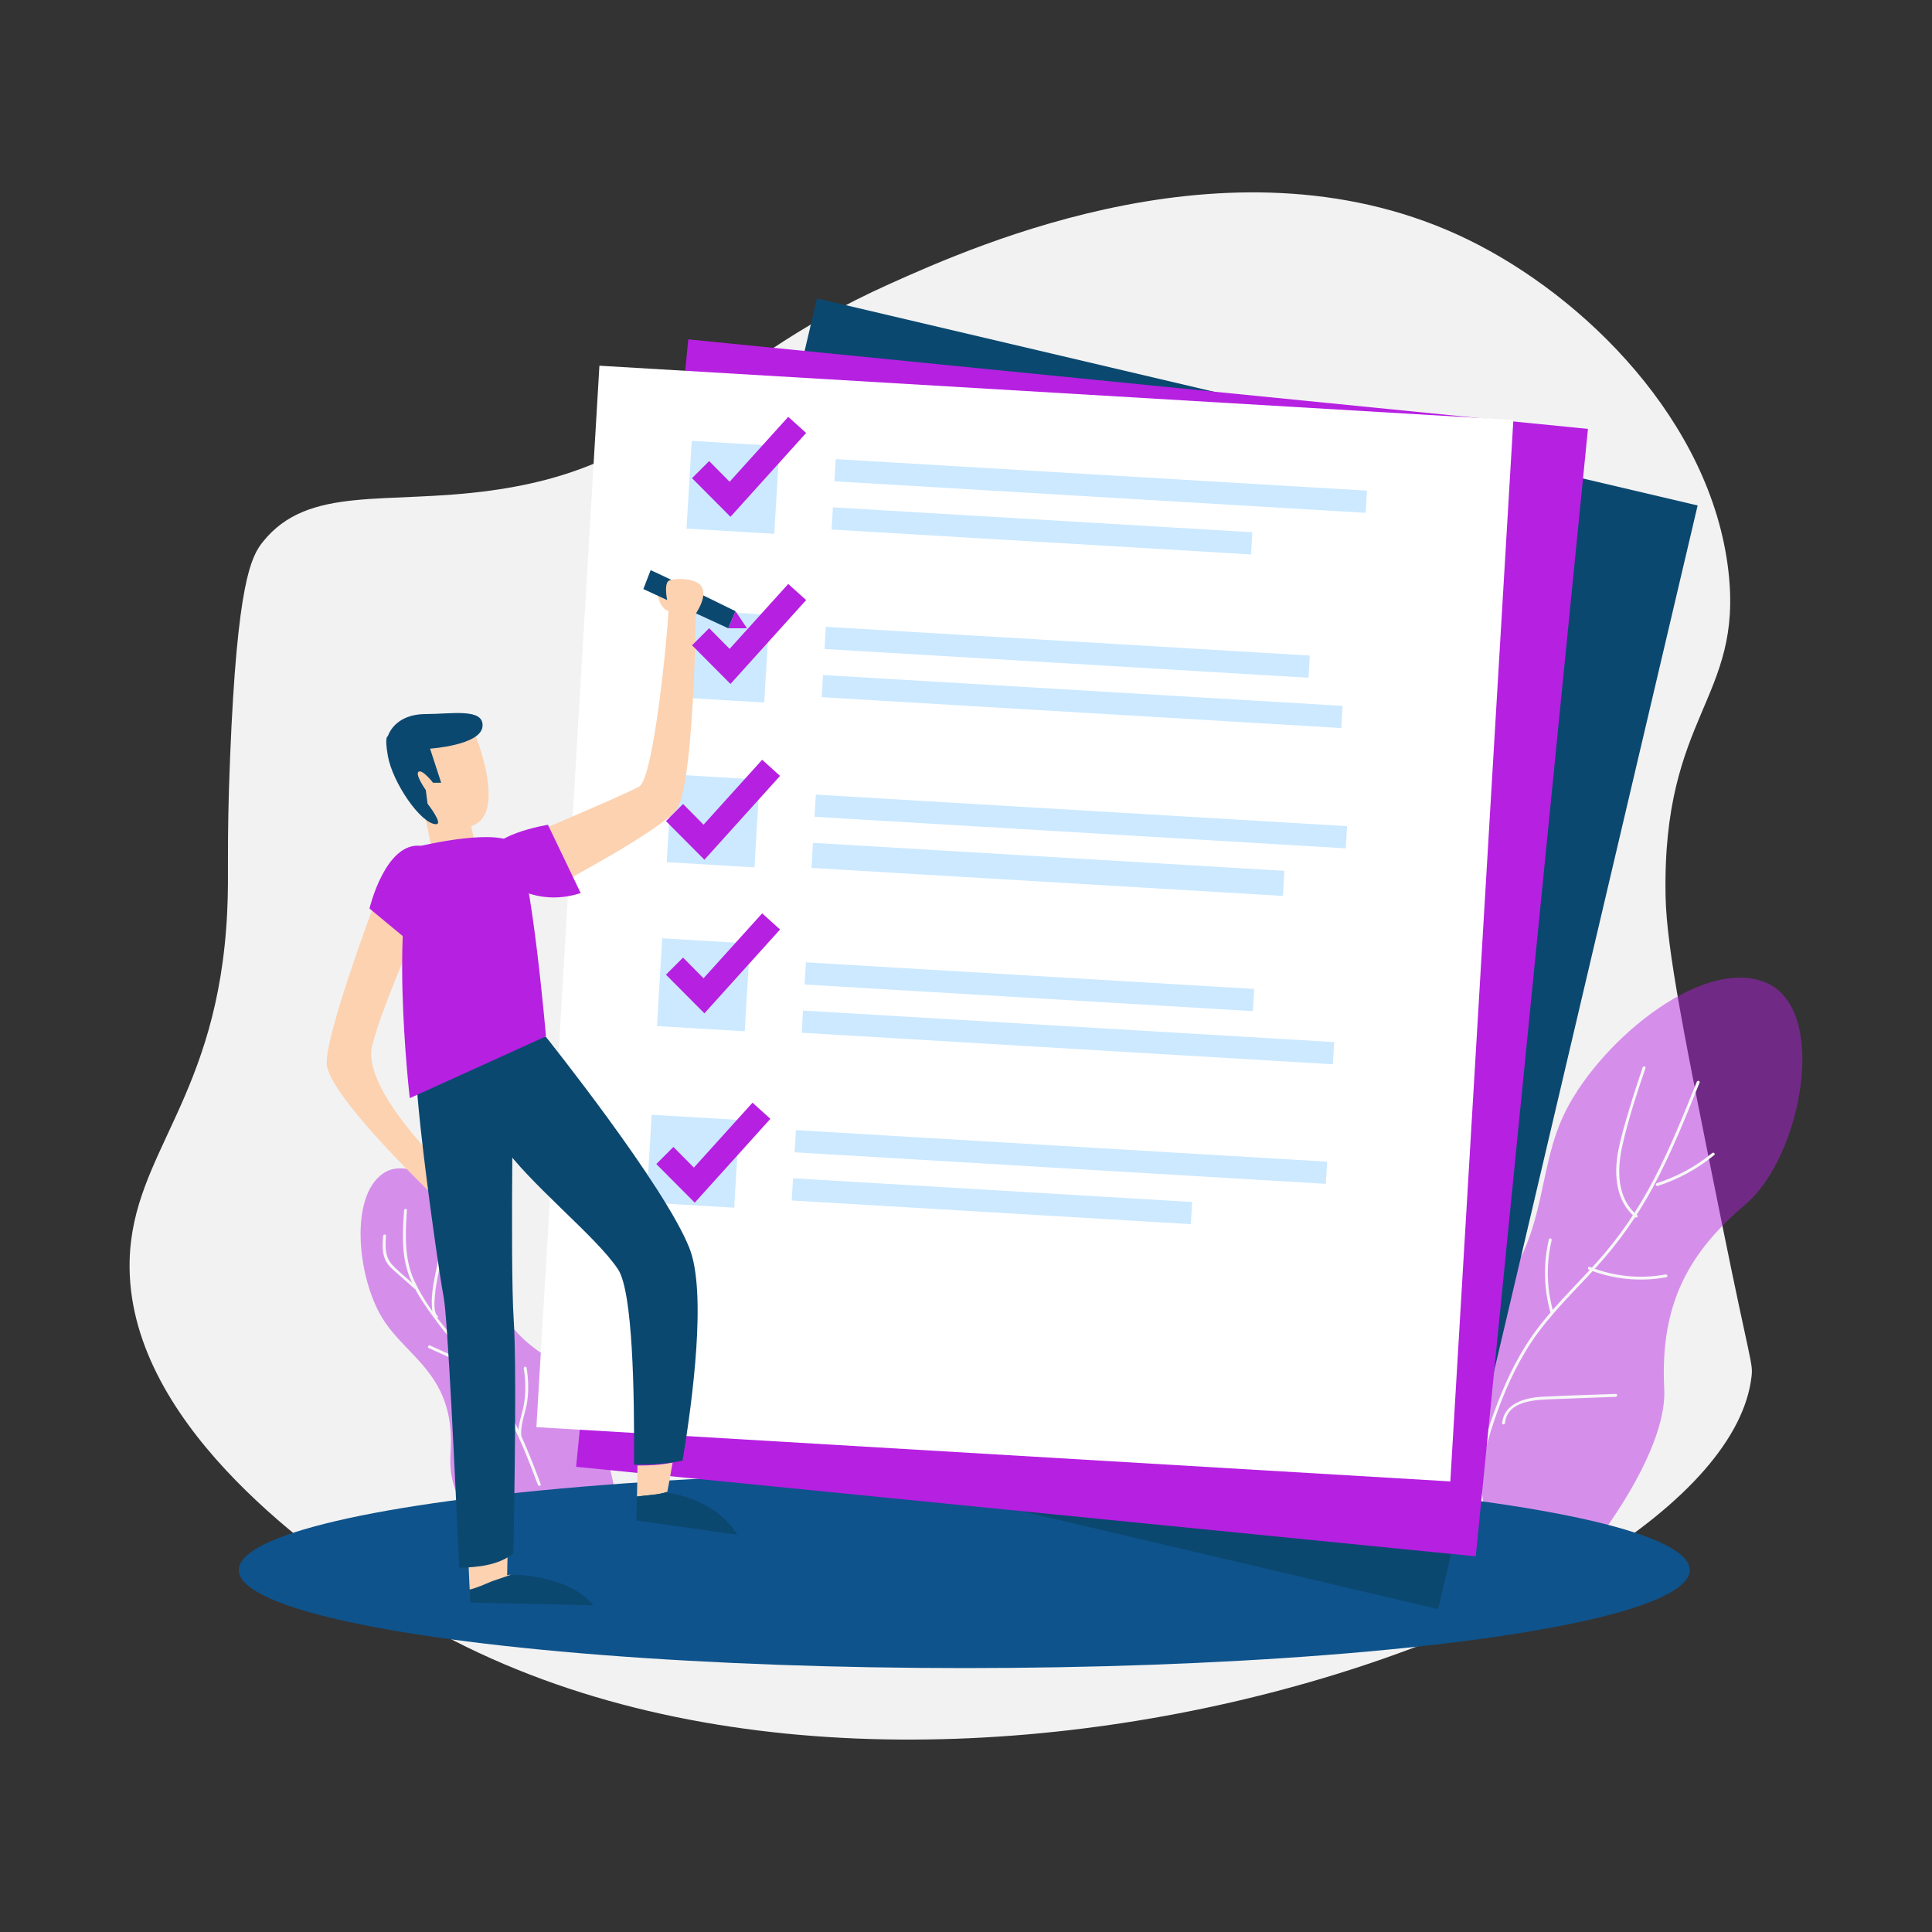 <svg xmlns="http://www.w3.org/2000/svg" xmlns:xlink="http://www.w3.org/1999/xlink" version="1.1" id="Layer_1" x="0px" y="0px" viewBox="0 0 2000 2000" style="enable-background:new 0 0 2000 2000;" xml:space="preserve">
<rect x="0" y="0" width="2000" height="2000" fill="#333333" stroke="none"/>
<style xmlns="http://www.w3.org/2000/svg" type="text/css">
	.st0{fill:#F2F2F2;}
	.st1{opacity:0.47;fill:#b620e1;}
	.st2{fill:#F7F7F7;}
	.st3{fill:#0E538C;}
	.st4{fill:#0B4870;}
	.st5{fill:#b620e1;}
	.st6{fill:#FFFFFF;}
	.st7{fill:#CCE9FF;}
	.st8{fill:#FCD2B1;}
</style>
<path xmlns="http://www.w3.org/2000/svg" id="BG" class="st0" d="M385.2,1647.8c-64.4-44.6-255.3-176.7-251-343c2.9-111.7,91.8-167.6,101-361c2-41.2-0.9-64.4,3-160  c7.3-182,22-208,34-223c47.2-58.9,126.9-38,236-53c188-25.9,212.8-124.2,413-214c89.6-40.2,360.2-161.6,598-46  c121.9,59.3,252.1,189.1,270,343c15.5,133.1-68.7,148.5-65,337c1.1,55.5,20.1,149.3,58,337c29.8,147.5,32.6,145.9,31,160  C1784.1,1681.7,883.9,1993,385.2,1647.8z"/>
<g xmlns="http://www.w3.org/2000/svg" id="Plant_2">
	<path class="st1" d="M545.7,1602.6c0,0-84.9-17.6-79.3-98.7c5.6-81.1-45.5-98.2-70.8-139.7s-34.4-125.4,1.2-149.6   c35.6-24.1,101.5,41.5,106.4,86.6c4.9,45,20.7,77.7,65.8,105.1c45.1,27.3,76.1,149.1,67,158.1   C626.9,1573.3,545.7,1602.6,545.7,1602.6z"/>
	<g>
		<g>
			<path class="st2" d="M418.3,1252.9c-1.4,20.9-2.8,42.5,3.5,62.8c6.1,19.6,18.9,37,31,53.3c12.8,17.3,27.4,33.1,41.2,49.5     c13.7,16.3,25.2,33.9,34.9,52.8c10.9,21.2,19.6,43.5,27.9,65.8c0.7,1.8,3.6,1,2.9-0.8c-14-37.7-29.3-75.6-53.9-107.9     c-25.7-33.8-58.6-63.2-76.8-102.3c-10.7-23-9.4-48.5-7.8-73.2C421.5,1250.9,418.5,1250.9,418.3,1252.9L418.3,1252.9z"/>
		</g>
	</g>
	<g>
		<g>
			<path class="st2" d="M452.9,1362.2c-4.4-4-3.1-15.3-2.7-20.5c0.6-9,2.5-17.8,4.3-26.7c3.2-15.9,6.3-32.1,2.8-48.2     c-0.4-1.9-3.3-1.1-2.9,0.8c4.2,19.2-1.4,38.3-4.9,57.1c-1.6,8.5-2.8,17.1-2.5,25.7c0.2,4.4,0.2,10.7,3.8,13.9     C452.2,1365.6,454.3,1363.5,452.9,1362.2L452.9,1362.2z"/>
		</g>
	</g>
	<g>
		<g>
			<path class="st2" d="M396.6,1279.4c-0.8,10-1.4,20.8,4.9,29.2c3.4,4.6,8.1,8.1,12.3,11.9c5.1,4.5,10.1,9,15.2,13.5     c1.4,1.3,3.6-0.8,2.1-2.1c-8.2-7.3-17-14.2-24.6-22.1c-8.2-8.4-7.7-19.5-6.9-30.4C399.7,1277.5,396.7,1277.5,396.6,1279.4     L396.6,1279.4z"/>
		</g>
	</g>
	<g>
		<g>
			<path class="st2" d="M498.8,1418.7c-17-10-35.7-17.5-53.5-25.8c-1.7-0.8-3.3,1.8-1.5,2.6c17.8,8.3,36.5,15.8,53.5,25.8     C499,1422.3,500.5,1419.7,498.8,1418.7L498.8,1418.7z"/>
		</g>
	</g>
	<g>
		<g>
			<path class="st2" d="M539.6,1485.8c-0.9-12.1,4.7-23.9,6.3-35.7c1.5-11.4,1.1-22.9-0.8-34.2c-0.3-1.9-3.2-1.1-2.9,0.8     c2.1,12.4,2.2,25,0.1,37.4c-1.8,10.6-6.5,20.8-5.7,31.7C536.7,1487.7,539.7,1487.7,539.6,1485.8L539.6,1485.8z"/>
		</g>
	</g>
</g>
<g xmlns="http://www.w3.org/2000/svg" id="Plant_1">
	<path class="st1" d="M1427.4,1590.7c0,0-55.7-134.9,62.6-203.6c118.3-68.8,93.8-156.1,127.7-230.6s142.2-166.5,209.4-139.7   c67.2,26.8,38,180.6-20.1,229.9c-58.1,49.3-88.7,102.2-84.2,190.9c4.6,88.7-135.8,246.8-156.9,242.7   C1544.8,1676.2,1427.4,1590.7,1427.4,1590.7z"/>
	<g>
		<g>
			<path class="st2" d="M1536.2,1557.9c-6.9-28.5,1.2-59.6,10.4-86.7c9.6-28.3,22.1-56.9,38.7-81.9c18.9-28.3,43.7-51.9,66.6-76.9     c23.3-25.5,43-53.3,59.4-83.7c18.7-34.7,33.4-71.4,48.1-108c0.7-1.8-2.2-2.6-2.9-0.8c-13.6,33.9-27.2,67.8-44.1,100.3     c-16.5,31.8-36.3,61.1-60.4,87.6c-22.6,24.9-47.2,48.2-66.5,75.9c-16.9,24.3-29.5,52.3-39.5,80.1c-10.6,29.4-20.2,63.7-12.7,94.9     C1533.7,1560.6,1536.6,1559.8,1536.2,1557.9L1536.2,1557.9z"/>
		</g>
	</g>
	<g>
		<g>
			<path class="st2" d="M1694.8,1258c-21.2-17.5-20.9-47.1-15.4-71.7c6.1-27.3,15-54.2,24-80.6c0.6-1.8-2.3-2.6-2.9-0.8     c-5,14.7-9.8,29.5-14.2,44.3c-4.3,14.4-8.7,28.9-11.4,43.7c-4.2,23.6-2,50.8,17.7,67.1C1694.1,1261.3,1696.3,1259.2,1694.8,1258     L1694.8,1258z"/>
		</g>
	</g>
	<g>
		<g>
			<path class="st2" d="M1716,1227.7c21.4-6.9,41.2-17.7,58.6-32c1.5-1.2-0.6-3.3-2.1-2.1c-17,14-36.4,24.5-57.3,31.2     C1713.4,1225.4,1714.1,1228.3,1716,1227.7L1716,1227.7z"/>
		</g>
	</g>
	<g>
		<g>
			<path class="st2" d="M1607.7,1357.1c-6.7-24-7.2-49.1-1.4-73.3c0.4-1.9-2.4-2.7-2.9-0.8c-5.8,24.7-5.4,50.4,1.4,74.9     C1605.3,1359.7,1608.2,1358.9,1607.7,1357.1L1607.7,1357.1z"/>
		</g>
	</g>
	<g>
		<g>
			<path class="st2" d="M1644.9,1314.4c25.5,10.1,53.2,12.7,80.1,7.8c1.9-0.3,1.1-3.2-0.8-2.9c-26.4,4.8-53.5,2.1-78.5-7.8     C1643.9,1310.8,1643.1,1313.7,1644.9,1314.4L1644.9,1314.4z"/>
		</g>
	</g>
	<g>
		<g>
			<path class="st2" d="M1558,1473.1c2.4-23.6,32.3-24,49.9-24.7c21.6-0.8,43.1-1.6,64.7-2.4c1.9-0.1,1.9-3.1,0-3     c-25.3,1-50.7,1.5-76,2.9c-17.3,0.9-39.5,6.6-41.6,27.2C1554.8,1475,1557.8,1475,1558,1473.1L1558,1473.1z"/>
		</g>
	</g>
</g>
<ellipse xmlns="http://www.w3.org/2000/svg" class="st3" cx="998.2" cy="1625.3" rx="751" ry="101.5"/>
<g xmlns="http://www.w3.org/2000/svg" id="List">
	
		<rect x="699.2" y="399.8" transform="matrix(0.974 0.229 -0.229 0.974 256.257 -240.617)" class="st4" width="936" height="1173"/>
	
		<rect x="652.2" y="394.8" transform="matrix(0.995 9.901833e-02 -9.901833e-02 0.995 102.676 -106.101)" class="st5" width="936" height="1173"/>
	<g>
		
			<rect x="587.2" y="405.8" transform="matrix(0.998 5.925802e-02 -5.925802e-02 0.998 58.536 -61.206)" class="st6" width="948" height="1101"/>
		
			<rect x="713.5" y="459.1" transform="matrix(0.998 5.925802e-02 -5.925802e-02 0.998 31.237 -44.088)" class="st7" width="91" height="91"/>
		
			<rect x="703.1" y="633.8" transform="matrix(0.998 5.925802e-02 -5.925802e-02 0.998 41.571 -43.167)" class="st7" width="91" height="91"/>
		
			<rect x="693" y="804.5" transform="matrix(0.998 5.925802e-02 -5.925802e-02 0.998 51.669 -42.266)" class="st7" width="91" height="91"/>
		
			<rect x="682.9" y="974.2" transform="matrix(0.998 5.925802e-02 -5.925802e-02 0.998 61.707 -41.371)" class="st7" width="91" height="91"/>
		
			<rect x="672" y="1156.9" transform="matrix(0.998 5.925802e-02 -5.925802e-02 0.998 72.513 -40.407)" class="st7" width="91" height="91"/>
		
			<rect x="864.2" y="491.7" transform="matrix(0.998 5.925802e-02 -5.925802e-02 0.998 31.821 -66.653)" class="st7" width="551" height="23"/>
		
			<rect x="861.4" y="538.2" transform="matrix(0.998 5.925802e-02 -5.925802e-02 0.998 34.468 -62.965)" class="st7" width="435" height="23"/>
		
			<rect x="854" y="663.9" transform="matrix(0.998 5.925802e-02 -5.925802e-02 0.998 41.967 -64.29)" class="st7" width="502" height="23"/>
		
			<rect x="851" y="714.9" transform="matrix(0.998 5.925802e-02 -5.925802e-02 0.998 45.017 -65.12)" class="st7" width="539" height="23"/>
		
			<rect x="843.6" y="839.1" transform="matrix(0.998 5.925802e-02 -5.925802e-02 0.998 52.37 -64.821)" class="st7" width="551" height="23"/>
		
			<rect x="840.6" y="887.2" transform="matrix(0.998 5.925802e-02 -5.925802e-02 0.998 55.248 -62.719)" class="st7" width="489" height="26"/>
		
			<rect x="833.4" y="1010.2" transform="matrix(0.998 5.925802e-02 -5.925802e-02 0.998 62.419 -61.366)" class="st7" width="465" height="23"/>
		
			<rect x="830.3" y="1062.7" transform="matrix(0.998 5.925802e-02 -5.925802e-02 0.998 65.598 -63.641)" class="st7" width="551" height="23"/>
		
			<rect x="823" y="1186.5" transform="matrix(0.998 5.925802e-02 -5.925802e-02 0.998 72.92 -62.989)" class="st7" width="551" height="23"/>
		
			<rect x="820.1" y="1232.3" transform="matrix(0.998 5.925802e-02 -5.925802e-02 0.998 75.511 -58.68)" class="st7" width="414" height="23"/>
	</g>
	<path class="st8" d="M565.8,856.7c0,0,80.4-34,95.8-42.4c15.5-8.4,30.2-164.7,30.6-185.4l28,7c0,0-1.7,181.1-20.7,203.2   c-19,22.1-116.1,73.7-116.1,73.7L565.8,856.7z"/>
	<path class="st8" d="M680.9,616.6c0,0,2.8,14.8,12.1,16.1c9.3,1.3,0-16.1,0-16.1H680.9z"/>
	<path class="st4" d="M673.5,590.3c2.6,0.4,87.9,42.4,87.9,42.4l-7.5,17.7L666,609.8L673.5,590.3z"/>
	<path class="st8" d="M693.2,632.8c0,0-8.2-28.8-0.3-31.9c7.9-3.1,30-2.2,34,7.5c4,9.7-3.1,21.2-7.1,27.8   C715.9,642.9,695,640.3,693.2,632.8z"/>
	<polygon class="st5" points="753.9,650.4 773.3,650.4 761.4,632.7  "/>
	<g>
		<polygon class="st5" points="756.2,535 716.4,495 734.1,477.3 755.3,498.7 816,431.5 834.5,448.2   "/>
	</g>
	<g>
		<polygon class="st5" points="756.2,708 716.4,668 734.1,650.3 755.3,671.7 816,604.5 834.5,621.2   "/>
	</g>
	<g>
		<polygon class="st5" points="729.2,890 689.4,850 707.1,832.3 728.3,853.7 789,786.5 807.5,803.2   "/>
	</g>
	<g>
		<polygon class="st5" points="729.2,1049 689.4,1009 707.1,991.3 728.3,1012.7 789,945.5 807.5,962.2   "/>
	</g>
	<g>
		<polygon class="st5" points="719.2,1245 679.4,1205 697.1,1187.3 718.3,1208.7 779,1141.5 797.5,1158.2   "/>
	</g>
</g>
<g xmlns="http://www.w3.org/2000/svg" id="Person">
	<path class="st4" d="M614.2,1661.8c-23.2-29.4-76.6-32.1-85.1-31.7c-6.9,2.4-13.6,4.6-19.9,6.7c-7.5,3.1-15.1,6.7-23.1,8.6   c0.4,8.6,0.6,13.6,0.6,13.6L614.2,1661.8z"/>
	<path class="st8" d="M696.3,1514c-12,2.6-24.3,3.2-36.4,3.1c-0.1,12.1-0.3,23.1-0.5,32.1c10.2-1.4,21.5-1.5,31.4-4.8   C691.4,1541.3,693.6,1529.9,696.3,1514z"/>
	<path class="st8" d="M395.2,915.1c0,0-58,151.8-57,185.8s120,146,120,146l4-35c0,0-88-84-77-129s56.7-144.5,56.7-144.5L395.2,915.1   z"/>
	<path class="st4" d="M763.2,1588.8c-23.7-38.8-72.6-43.6-72.6-43.6s0.1-0.3,0.2-0.8c-10,3.2-21.3,3.4-31.4,4.8   c-0.4,15.2-0.7,24.8-0.7,24.8L763.2,1588.8z"/>
	<path class="st5" d="M382.5,940.5c0,0,16.3-69.3,53.4-64.9s-9.7,101.1-9.7,101.1L382.5,940.5z"/>
	<path class="st8" d="M529.2,1630.1c-2.7,0.1-4.2,0.6-4.2,0.6s0.2-9.7,0.5-25c-11,8.6-25.9,10.4-40.6,10.6c0.5,11.8,1,21.8,1.3,29.2   c8-1.9,15.6-5.5,23.1-8.6C515.6,1634.7,522.3,1632.5,529.2,1630.1z"/>
	<path class="st4" d="M531.8,1366.5c-4-59.3,0.1-297.8,0.1-297.8h-104c0,0,1.6,44.1,7.3,97.1c7.8,72,20.8,160.3,24.1,177.1   c4.1,21.1,12,188.6,16,280c20.4-0.4,40.9-2.8,56.1-14.7C532.7,1544.6,534.8,1411.1,531.8,1366.5z"/>
	<path class="st4" d="M706.6,1512c10.3-62.1,25.2-174.1,7.1-219.9c-25.6-65-148.6-218.8-148.6-218.8l-72.6-0.1   c-19.6-2.9-18.7,45.8,25.8,109.7c30,43.1,99.4,97.3,121.6,131.3c15.1,23.1,17,127.4,16.4,202.1   C673.1,1516.4,690.1,1515.6,706.6,1512z"/>
	<polygon class="st8" points="435.9,824.8 447.4,880.9 492.9,879.6 481.4,824.8  "/>
	<path class="st8" d="M492.5,762.1c0,0,30,74.6,0,91c-30,16.3-60.9-8.4-61.8-25.6c-0.9-17.2-17.7-53.9-17.7-53.9L492.5,762.1z"/>
	<path class="st4" d="M448.3,810.3h8.4l-11.5-35.3c0,0,52.5-3.5,54.3-23c1.8-19.4-32.6-12.8-58.7-12.8c-33.1,0-39.3,23-39.3,23   s-3.7-0.9,0,20.3c4.9,27.8,34.4,70.7,49.9,70.7c7.9,0-8.8-21.2-8.8-21.2l-1.8-14.1c0,0-11.5-16.3-7.5-19   C437.3,796.1,448.3,810.3,448.3,810.3z"/>
	<path class="st5" d="M435.9,875.6c0,0,82.8-19.8,98.3-0.8c15.5,19,31,198,31,198l-141,64C424.2,1136.8,400.2,929.5,435.9,875.6z"/>
	<path class="st5" d="M567.2,853.8c0,0-66,10.8-59.5,35.2c6.4,24.4,46.6,50.8,93.4,35.5L567.2,853.8z"/>
</g>
</svg>